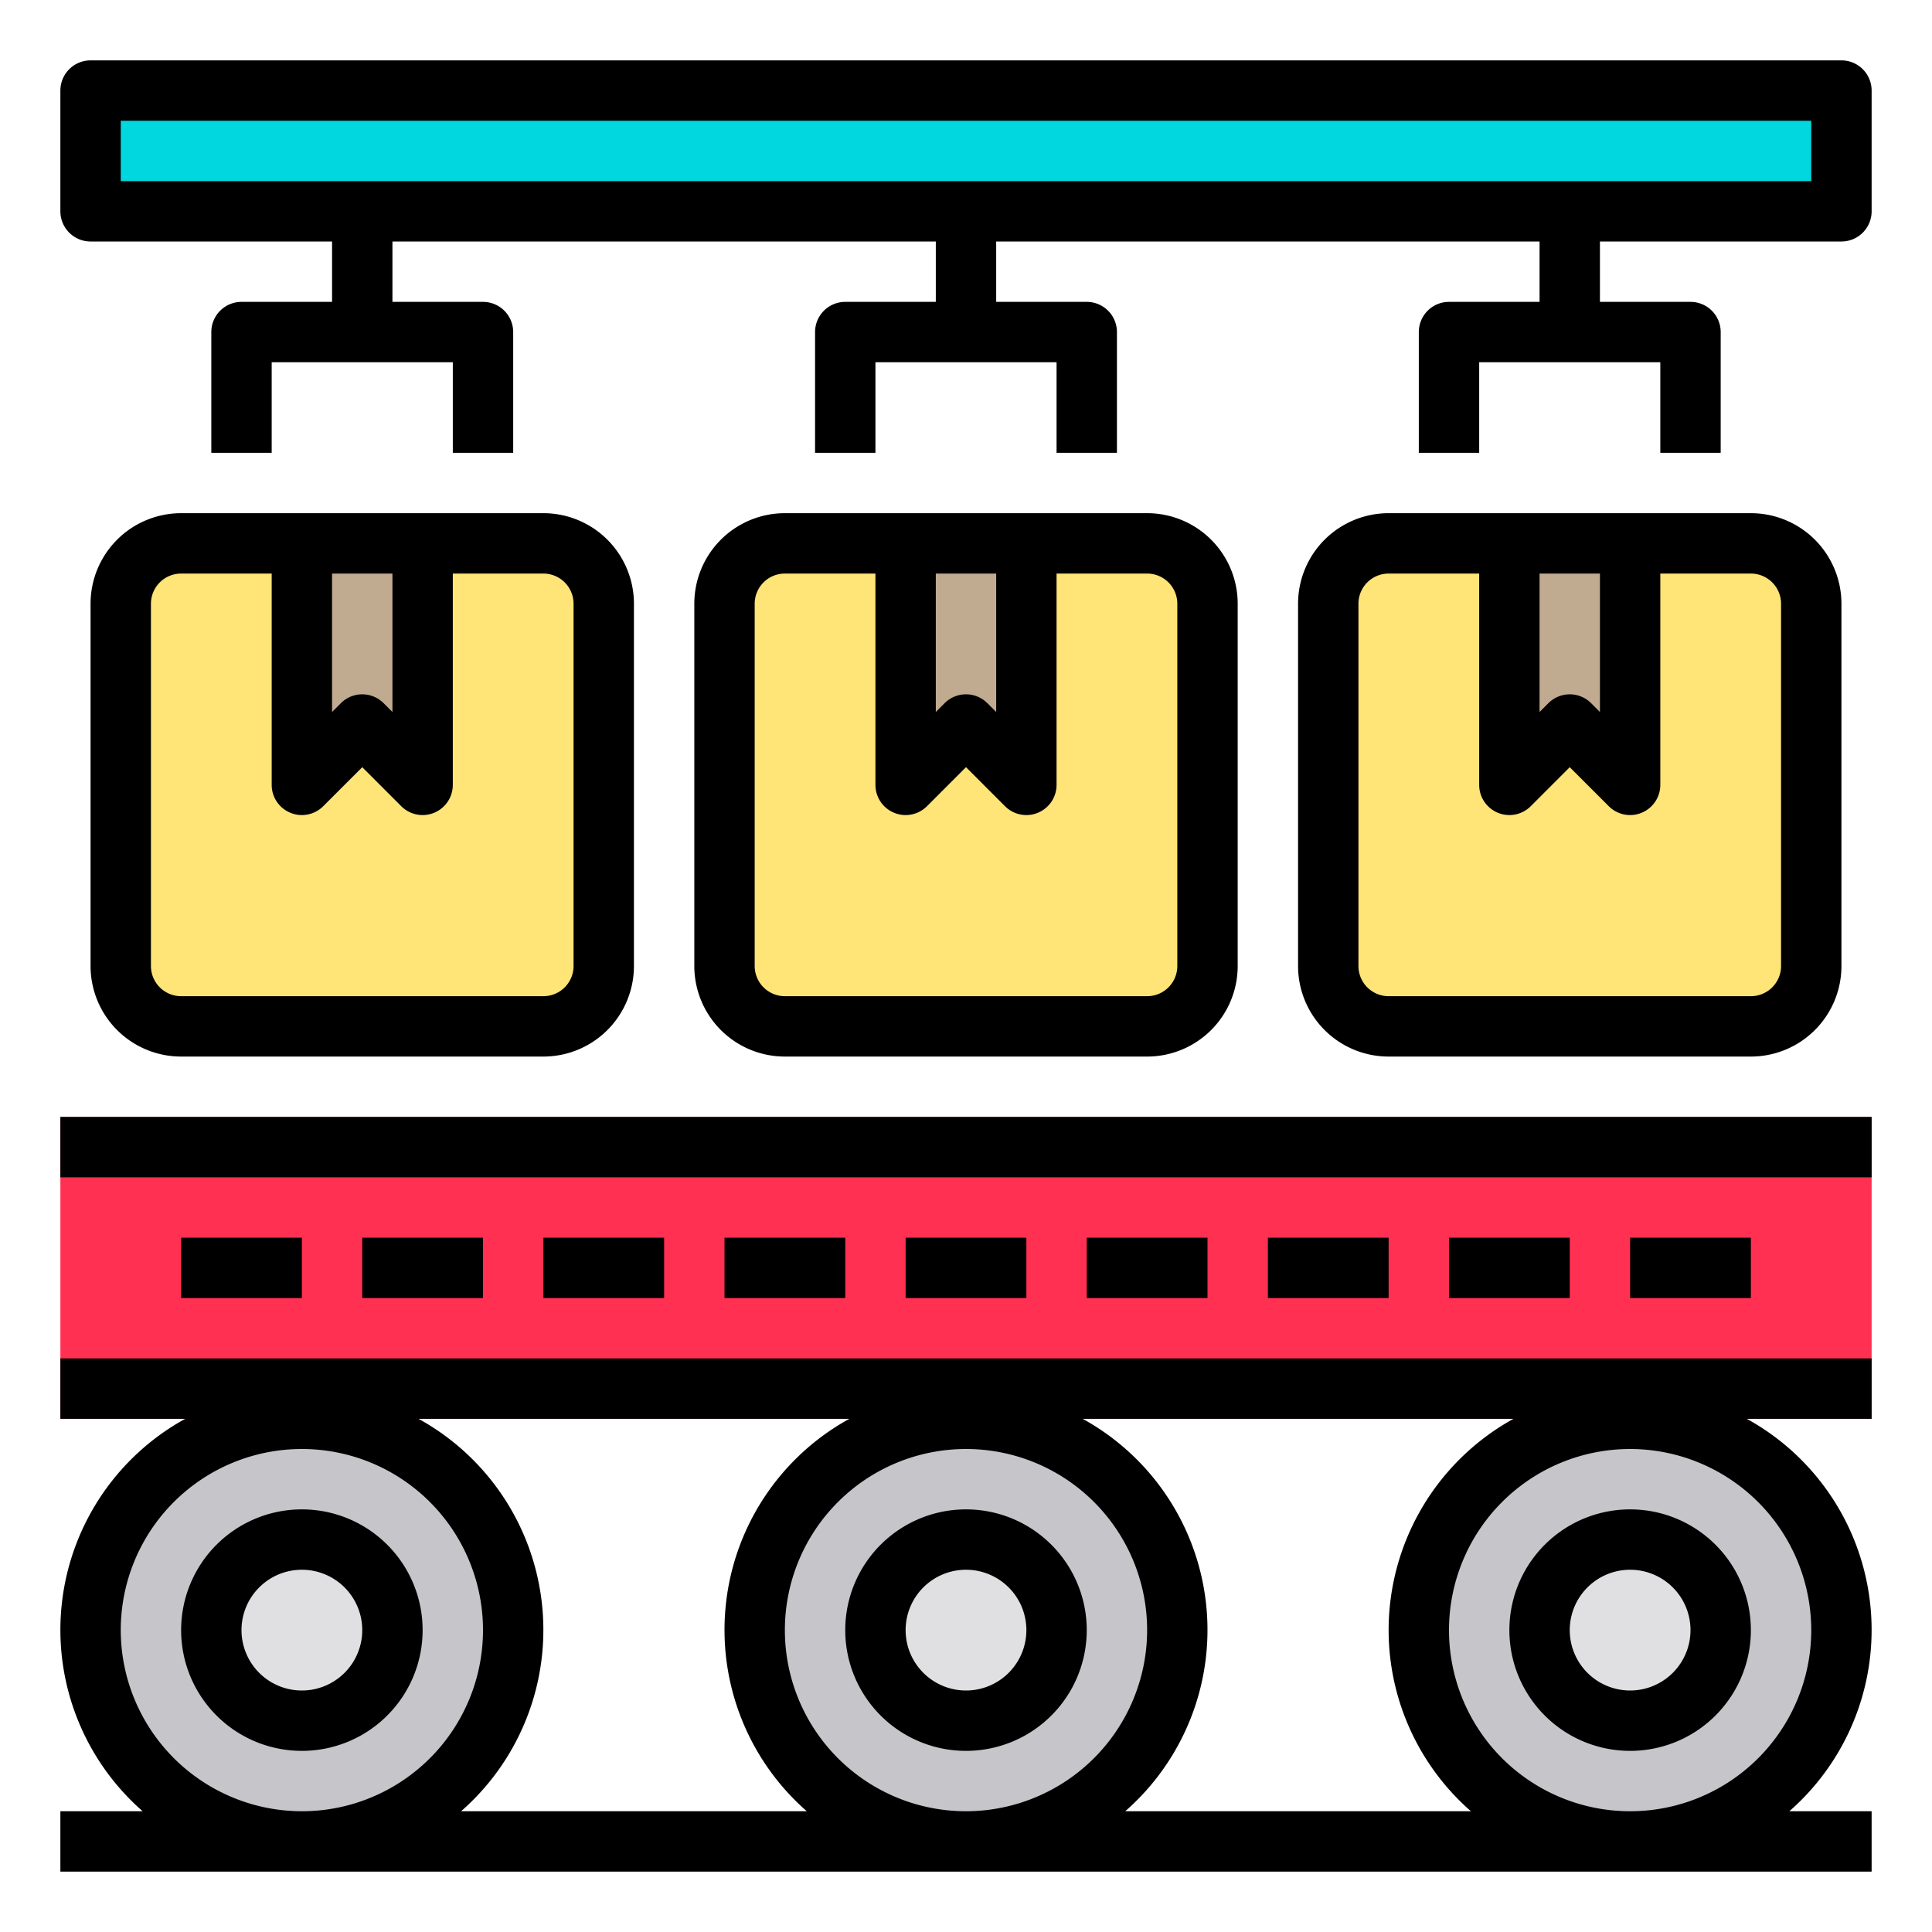 <svg height="512" viewBox="0 0 64 64" width="512" xmlns="http://www.w3.org/2000/svg"><rect fill="#ffe477" height="16" rx="2" width="16" x="24" y="18"/><rect fill="#ffe477" height="16" rx="2" width="16" x="44" y="18"/><path d="m2 37h60v10h-60z" fill="#ff3051"/><path d="m3 3h58v4h-58z" fill="#00d7df"/><circle cx="54" cy="54" fill="#c6c5ca" r="7"/><circle cx="54" cy="54" fill="#e0e0e2" r="3"/><path d="m54 18v8l-2-2-2 2v-8z" fill="#c0ab91"/><circle cx="32" cy="54" fill="#c6c5ca" r="7"/><circle cx="32" cy="54" fill="#e0e0e2" r="3"/><path d="m34 18v8l-2-2-2 2v-8z" fill="#c0ab91"/><rect fill="#ffe477" height="16" rx="2" width="16" x="4" y="18"/><circle cx="10" cy="54" fill="#c6c5ca" r="7"/><path d="m14 18v8l-2-2-2 2v-8z" fill="#c0ab91"/><circle cx="10" cy="54" fill="#e0e0e2" r="3"/><path d="m38 35a3 3 0 0 0 3-3v-12a3 3 0 0 0 -3-3h-12a3 3 0 0 0 -3 3v12a3 3 0 0 0 3 3zm-7-16h2v4.586l-.293-.293a1 1 0 0 0 -1.414 0l-.293.293zm-6 13v-12a1 1 0 0 1 1-1h3v7a1 1 0 0 0 1.707.707l1.293-1.293 1.293 1.293a1 1 0 0 0 1.707-.707v-7h3a1 1 0 0 1 1 1v12a1 1 0 0 1 -1 1h-12a1 1 0 0 1 -1-1z"/><path d="m58 35a3 3 0 0 0 3-3v-12a3 3 0 0 0 -3-3h-12a3 3 0 0 0 -3 3v12a3 3 0 0 0 3 3zm-7-16h2v4.586l-.293-.293a1 1 0 0 0 -1.414 0l-.293.293zm-6 13v-12a1 1 0 0 1 1-1h3v7a1 1 0 0 0 1.707.707l1.293-1.293 1.293 1.293a1 1 0 0 0 1.707-.707v-7h3a1 1 0 0 1 1 1v12a1 1 0 0 1 -1 1h-12a1 1 0 0 1 -1-1z"/><path d="m18 35a3 3 0 0 0 3-3v-12a3 3 0 0 0 -3-3h-12a3 3 0 0 0 -3 3v12a3 3 0 0 0 3 3zm-7-16h2v4.586l-.293-.293a1 1 0 0 0 -1.414 0l-.293.293zm-6 13v-12a1 1 0 0 1 1-1h3v7a1 1 0 0 0 1.707.707l1.293-1.293 1.293 1.293a1 1 0 0 0 1.707-.707v-7h3a1 1 0 0 1 1 1v12a1 1 0 0 1 -1 1h-12a1 1 0 0 1 -1-1z"/><path d="m32 50a4 4 0 1 0 4 4 4 4 0 0 0 -4-4zm0 6a2 2 0 1 1 2-2 2 2 0 0 1 -2 2z"/><path d="m50 54a4 4 0 1 0 4-4 4 4 0 0 0 -4 4zm6 0a2 2 0 1 1 -2-2 2 2 0 0 1 2 2z"/><path d="m10 50a4 4 0 1 0 4 4 4 4 0 0 0 -4-4zm0 6a2 2 0 1 1 2-2 2 2 0 0 1 -2 2z"/><path d="m2 47h4.136a7.981 7.981 0 0 0 -1.41 13h-2.726v2h60v-2h-2.726a7.981 7.981 0 0 0 -1.41-13h4.136v-2h-60zm2 7a6 6 0 1 1 6 6 6.006 6.006 0 0 1 -6-6zm11.274 6a7.981 7.981 0 0 0 -1.41-13h14.272a7.981 7.981 0 0 0 -1.41 13zm16.726 0a6 6 0 1 1 6-6 6.006 6.006 0 0 1 -6 6zm28-6a6 6 0 1 1 -6-6 6.006 6.006 0 0 1 6 6zm-14 0a7.976 7.976 0 0 0 2.726 6h-11.452a7.981 7.981 0 0 0 -1.41-13h14.272a8 8 0 0 0 -4.136 7z"/><path d="m2 37h60v2h-60z"/><path d="m6 41h4v2h-4z"/><path d="m12 41h4v2h-4z"/><path d="m18 41h4v2h-4z"/><path d="m24 41h4v2h-4z"/><path d="m30 41h4v2h-4z"/><path d="m36 41h4v2h-4z"/><path d="m42 41h4v2h-4z"/><path d="m48 41h4v2h-4z"/><path d="m54 41h4v2h-4z"/><path d="m61 2h-58a1 1 0 0 0 -1 1v4a1 1 0 0 0 1 1h8v2h-3a1 1 0 0 0 -1 1v4h2v-3h6v3h2v-4a1 1 0 0 0 -1-1h-3v-2h18v2h-3a1 1 0 0 0 -1 1v4h2v-3h6v3h2v-4a1 1 0 0 0 -1-1h-3v-2h18v2h-3a1 1 0 0 0 -1 1v4h2v-3h6v3h2v-4a1 1 0 0 0 -1-1h-3v-2h8a1 1 0 0 0 1-1v-4a1 1 0 0 0 -1-1zm-1 4h-56v-2h56z"/></svg>
